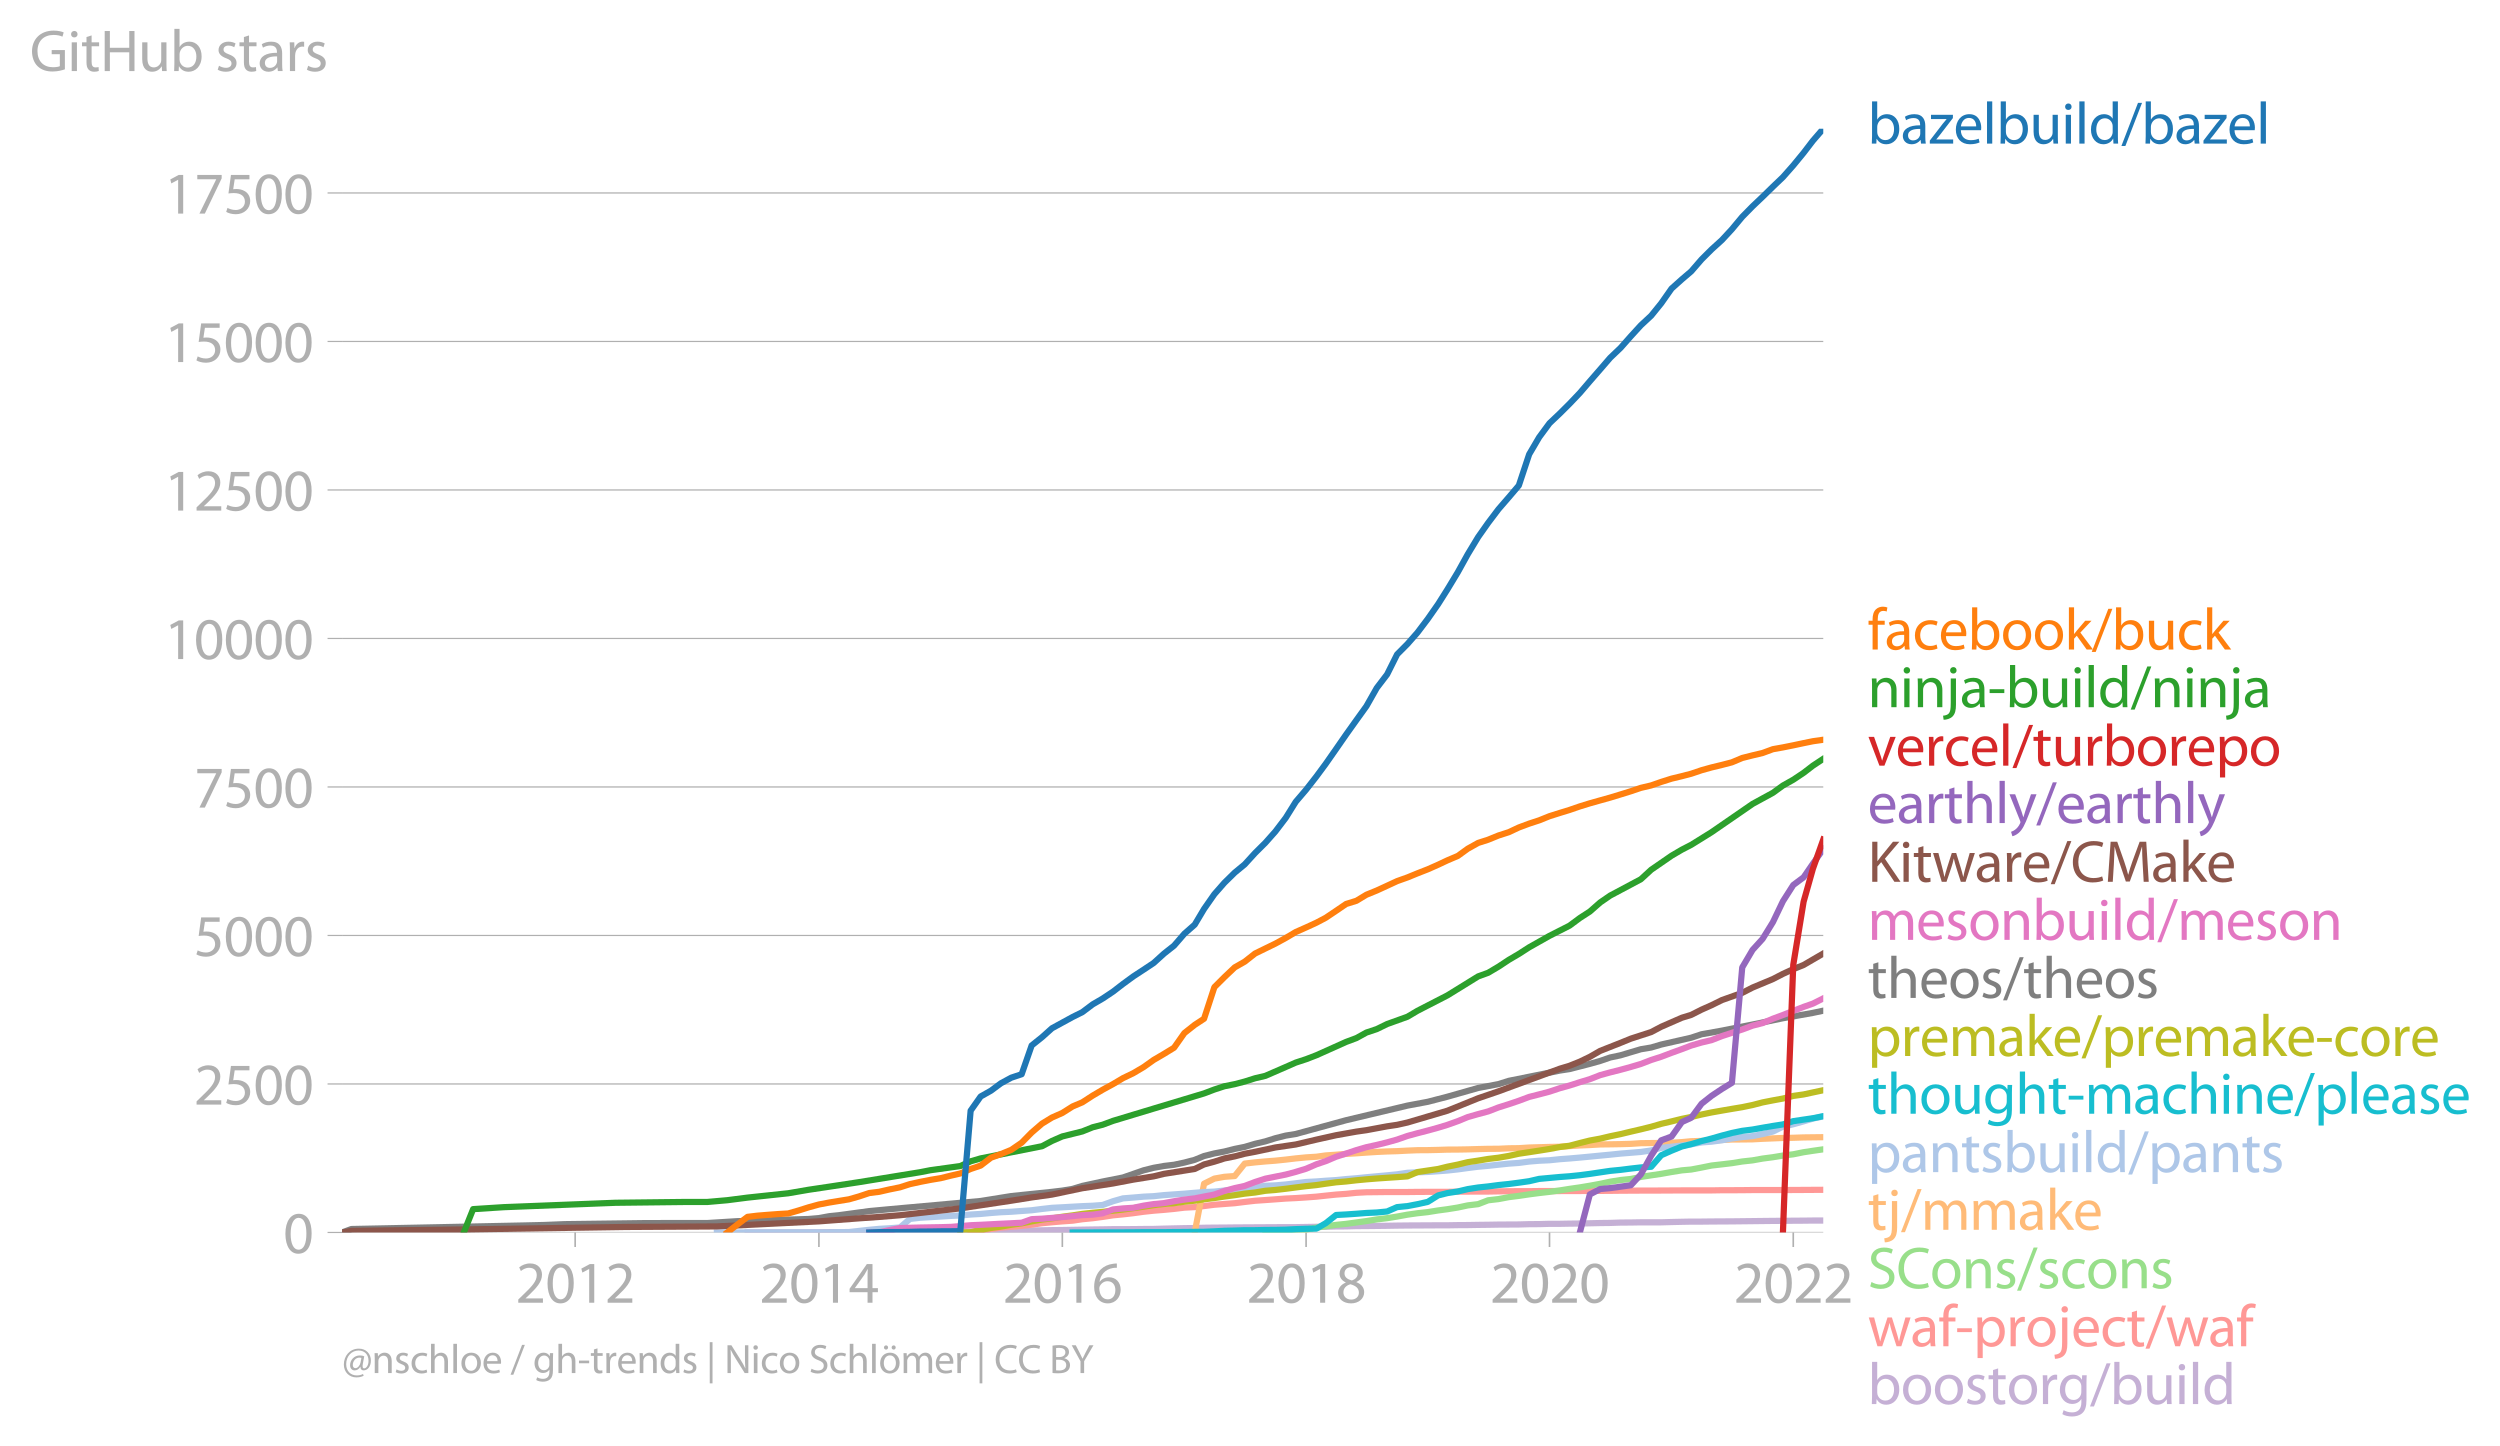 <svg xmlns:xlink="http://www.w3.org/1999/xlink" width="803.677" height="464.872" viewBox="0 0 602.758 348.654" xmlns="http://www.w3.org/2000/svg"><defs><style>*{stroke-linejoin:round;stroke-linecap:butt}</style></defs><g id="figure_1"><path d="M0 348.654h602.758V0H0v348.654z" style="fill:none" id="patch_1"/><g id="axes_1"><path d="M82.476 297.153h357.12V31.041H82.476v266.112z" style="fill:none" id="patch_2"/><g id="matplotlib.axis_1"><g id="xtick_1"><g id="line2d_1"><defs><path id="m36abda57c7" d="M0 0v3.5" style="stroke:#b0b0b0;stroke-width:.4"/></defs><use xlink:href="#m36abda57c7" x="138.673" y="297.153" style="fill:#b0b0b0;stroke:#b0b0b0;stroke-width:.4"/></g><g style="fill:#b0b0b0" transform="matrix(.14 0 0 -.14 124.31 314.093)" id="text_1"><defs><path id="MyriadPro-Regular-32" d="M2944 0v467H1075v13l333 307c877 845 1434 1466 1434 2234 0 595-378 1209-1274 1209-480 0-890-179-1178-422l180-397c192 160 505 352 883 352 621 0 825-390 825-813-6-627-486-1164-1548-2176L288 346V0h2656z" transform="scale(.016)"/><path id="MyriadPro-Regular-30" d="M1677 4230c-845 0-1447-768-1447-2163C243 691 794-70 1606-70c922 0 1447 780 1447 2195 0 1325-499 2105-1376 2105zm-32-435c582 0 845-672 845-1696 0-1062-276-1734-852-1734-512 0-844 614-844 1696 0 1133 358 1734 851 1734z" transform="scale(.016)"/><path id="MyriadPro-Regular-31" d="M1510 0h544v4160h-480l-908-486 108-429 724 390h12V0z" transform="scale(.016)"/></defs><use xlink:href="#MyriadPro-Regular-32"/><use xlink:href="#MyriadPro-Regular-30" x="51.3"/><use xlink:href="#MyriadPro-Regular-31" x="102.6"/><use xlink:href="#MyriadPro-Regular-32" x="153.9"/></g></g><g id="xtick_2"><use xlink:href="#m36abda57c7" x="197.443" y="297.153" style="fill:#b0b0b0;stroke:#b0b0b0;stroke-width:.4" id="line2d_2"/><g style="fill:#b0b0b0" transform="matrix(.14 0 0 -.14 183.08 314.093)" id="text_2"><defs><path id="MyriadPro-Regular-34" d="M2560 0v1133h582v441h-582v2586h-608L96 1504v-371h1933V0h531zM666 1574v13l1017 1415c115 192 218 371 346 614h19c-13-218-19-435-19-653V1574H666z" transform="scale(.016)"/></defs><use xlink:href="#MyriadPro-Regular-32"/><use xlink:href="#MyriadPro-Regular-30" x="51.3"/><use xlink:href="#MyriadPro-Regular-31" x="102.6"/><use xlink:href="#MyriadPro-Regular-34" x="153.9"/></g></g><g id="xtick_3"><use xlink:href="#m36abda57c7" x="256.132" y="297.153" style="fill:#b0b0b0;stroke:#b0b0b0;stroke-width:.4" id="line2d_3"/><g style="fill:#b0b0b0" transform="matrix(.14 0 0 -.14 241.769 314.093)" id="text_3"><defs><path id="MyriadPro-Regular-36" d="M2662 4224c-102 0-243-6-409-32-525-64-986-275-1331-614-410-410-704-1056-704-1876C218 621 800-70 1690-70c864 0 1382 704 1382 1465 0 813-518 1344-1254 1344-461 0-807-217-1005-480h-19c96 685 563 1331 1446 1479 160 25 307 32 422 25v461zM1690 365c-589 0-903 505-916 1190 0 103 26 186 64 250 154 301 468 512 807 512 518 0 857-359 857-954s-326-998-806-998h-6z" transform="scale(.016)"/></defs><use xlink:href="#MyriadPro-Regular-32"/><use xlink:href="#MyriadPro-Regular-30" x="51.3"/><use xlink:href="#MyriadPro-Regular-31" x="102.6"/><use xlink:href="#MyriadPro-Regular-36" x="153.9"/></g></g><g id="xtick_4"><use xlink:href="#m36abda57c7" x="314.902" y="297.153" style="fill:#b0b0b0;stroke:#b0b0b0;stroke-width:.4" id="line2d_4"/><g style="fill:#b0b0b0" transform="matrix(.14 0 0 -.14 300.539 314.093)" id="text_4"><defs><path id="MyriadPro-Regular-38" d="M1062 2170c-512-218-825-589-825-1114C237 448 762-70 1632-70c794 0 1414 486 1414 1209 0 506-320 871-838 1075v20c512 243 685 620 685 972 0 519-403 1024-1210 1024-729 0-1286-448-1286-1107 0-358 198-717 659-934l6-19zm583-1831c-531 0-851 371-832 794 0 397 262 717 749 857 563-160 915-403 915-908 0-423-327-743-832-743zm6 3488c506 0 704-345 704-678 0-378-275-634-633-755-480 128-794 352-794 768 0 358 256 665 723 665z" transform="scale(.016)"/></defs><use xlink:href="#MyriadPro-Regular-32"/><use xlink:href="#MyriadPro-Regular-30" x="51.3"/><use xlink:href="#MyriadPro-Regular-31" x="102.6"/><use xlink:href="#MyriadPro-Regular-38" x="153.9"/></g></g><g id="xtick_5"><use xlink:href="#m36abda57c7" x="373.591" y="297.153" style="fill:#b0b0b0;stroke:#b0b0b0;stroke-width:.4" id="line2d_5"/><g style="fill:#b0b0b0" transform="matrix(.14 0 0 -.14 359.228 314.093)" id="text_5"><use xlink:href="#MyriadPro-Regular-32"/><use xlink:href="#MyriadPro-Regular-30" x="51.3"/><use xlink:href="#MyriadPro-Regular-32" x="102.6"/><use xlink:href="#MyriadPro-Regular-30" x="153.9"/></g></g><g id="xtick_6"><use xlink:href="#m36abda57c7" x="432.361" y="297.153" style="fill:#b0b0b0;stroke:#b0b0b0;stroke-width:.4" id="line2d_6"/><g style="fill:#b0b0b0" transform="matrix(.14 0 0 -.14 417.997 314.093)" id="text_6"><use xlink:href="#MyriadPro-Regular-32"/><use xlink:href="#MyriadPro-Regular-30" x="51.3"/><use xlink:href="#MyriadPro-Regular-32" x="102.6"/><use xlink:href="#MyriadPro-Regular-32" x="153.9"/></g></g></g><g id="matplotlib.axis_2"><g id="ytick_1"><path d="M82.476 297.153h357.12" clip-path="url(#paa5a9009cd)" style="fill:none;stroke:#b0b0b0;stroke-width:.3;stroke-linecap:square" id="line2d_7"/><g id="line2d_8"><defs><path id="m2ecbb7ae36" d="M0 0h-3.5" style="stroke:#b0b0b0;stroke-width:.3"/></defs><use xlink:href="#m2ecbb7ae36" x="82.476" y="297.153" style="fill:#b0b0b0;stroke:#b0b0b0;stroke-width:.3"/></g><use xlink:href="#MyriadPro-Regular-30" style="fill:#b0b0b0" transform="matrix(.14 0 0 -.14 68.295 302.123)" id="text_7"/></g><g id="ytick_2"><path d="M82.476 261.349h357.12" clip-path="url(#paa5a9009cd)" style="fill:none;stroke:#b0b0b0;stroke-width:.3;stroke-linecap:square" id="line2d_9"/><use xlink:href="#m2ecbb7ae36" x="82.476" y="261.349" style="fill:#b0b0b0;stroke:#b0b0b0;stroke-width:.3" id="line2d_10"/><g style="fill:#b0b0b0" transform="matrix(.14 0 0 -.14 46.75 266.319)" id="text_8"><defs><path id="MyriadPro-Regular-35" d="M2771 4160H781L512 2163c154 19 339 45 576 45 832 0 1190-384 1197-922 0-556-455-902-986-902-377 0-717 128-889 230L269 186C467 58 851-70 1306-70c902 0 1548 608 1548 1420 0 525-268 884-595 1069-256 154-576 224-896 224-153 0-243-13-339-25l160 1068h1587v474z" transform="scale(.016)"/></defs><use xlink:href="#MyriadPro-Regular-32"/><use xlink:href="#MyriadPro-Regular-35" x="51.3"/><use xlink:href="#MyriadPro-Regular-30" x="102.6"/><use xlink:href="#MyriadPro-Regular-30" x="153.9"/></g></g><g id="ytick_3"><path d="M82.476 225.544h357.12" clip-path="url(#paa5a9009cd)" style="fill:none;stroke:#b0b0b0;stroke-width:.3;stroke-linecap:square" id="line2d_11"/><use xlink:href="#m2ecbb7ae36" x="82.476" y="225.544" style="fill:#b0b0b0;stroke:#b0b0b0;stroke-width:.3" id="line2d_12"/><g style="fill:#b0b0b0" transform="matrix(.14 0 0 -.14 46.75 230.514)" id="text_9"><use xlink:href="#MyriadPro-Regular-35"/><use xlink:href="#MyriadPro-Regular-30" x="51.3"/><use xlink:href="#MyriadPro-Regular-30" x="102.6"/><use xlink:href="#MyriadPro-Regular-30" x="153.9"/></g></g><g id="ytick_4"><path d="M82.476 189.74h357.12" clip-path="url(#paa5a9009cd)" style="fill:none;stroke:#b0b0b0;stroke-width:.3;stroke-linecap:square" id="line2d_13"/><use xlink:href="#m2ecbb7ae36" x="82.476" y="189.74" style="fill:#b0b0b0;stroke:#b0b0b0;stroke-width:.3" id="line2d_14"/><g style="fill:#b0b0b0" transform="matrix(.14 0 0 -.14 46.75 194.71)" id="text_10"><defs><path id="MyriadPro-Regular-37" d="M365 4160v-467h2035v-13L595 0h583l1811 3789v371H365z" transform="scale(.016)"/></defs><use xlink:href="#MyriadPro-Regular-37"/><use xlink:href="#MyriadPro-Regular-35" x="51.3"/><use xlink:href="#MyriadPro-Regular-30" x="102.6"/><use xlink:href="#MyriadPro-Regular-30" x="153.9"/></g></g><g id="ytick_5"><path d="M82.476 153.936h357.12" clip-path="url(#paa5a9009cd)" style="fill:none;stroke:#b0b0b0;stroke-width:.3;stroke-linecap:square" id="line2d_15"/><use xlink:href="#m2ecbb7ae36" x="82.476" y="153.936" style="fill:#b0b0b0;stroke:#b0b0b0;stroke-width:.3" id="line2d_16"/><g style="fill:#b0b0b0" transform="matrix(.14 0 0 -.14 39.568 158.906)" id="text_11"><use xlink:href="#MyriadPro-Regular-31"/><use xlink:href="#MyriadPro-Regular-30" x="51.3"/><use xlink:href="#MyriadPro-Regular-30" x="102.6"/><use xlink:href="#MyriadPro-Regular-30" x="153.9"/><use xlink:href="#MyriadPro-Regular-30" x="205.2"/></g></g><g id="ytick_6"><path d="M82.476 118.131h357.12" clip-path="url(#paa5a9009cd)" style="fill:none;stroke:#b0b0b0;stroke-width:.3;stroke-linecap:square" id="line2d_17"/><use xlink:href="#m2ecbb7ae36" x="82.476" y="118.131" style="fill:#b0b0b0;stroke:#b0b0b0;stroke-width:.3" id="line2d_18"/><g style="fill:#b0b0b0" transform="matrix(.14 0 0 -.14 39.568 123.101)" id="text_12"><use xlink:href="#MyriadPro-Regular-31"/><use xlink:href="#MyriadPro-Regular-32" x="51.3"/><use xlink:href="#MyriadPro-Regular-35" x="102.6"/><use xlink:href="#MyriadPro-Regular-30" x="153.9"/><use xlink:href="#MyriadPro-Regular-30" x="205.2"/></g></g><g id="ytick_7"><path d="M82.476 82.327h357.12" clip-path="url(#paa5a9009cd)" style="fill:none;stroke:#b0b0b0;stroke-width:.3;stroke-linecap:square" id="line2d_19"/><use xlink:href="#m2ecbb7ae36" x="82.476" y="82.327" style="fill:#b0b0b0;stroke:#b0b0b0;stroke-width:.3" id="line2d_20"/><g style="fill:#b0b0b0" transform="matrix(.14 0 0 -.14 39.568 87.297)" id="text_13"><use xlink:href="#MyriadPro-Regular-31"/><use xlink:href="#MyriadPro-Regular-35" x="51.3"/><use xlink:href="#MyriadPro-Regular-30" x="102.6"/><use xlink:href="#MyriadPro-Regular-30" x="153.9"/><use xlink:href="#MyriadPro-Regular-30" x="205.2"/></g></g><g id="ytick_8"><path d="M82.476 46.523h357.12" clip-path="url(#paa5a9009cd)" style="fill:none;stroke:#b0b0b0;stroke-width:.3;stroke-linecap:square" id="line2d_21"/><use xlink:href="#m2ecbb7ae36" x="82.476" y="46.523" style="fill:#b0b0b0;stroke:#b0b0b0;stroke-width:.3" id="line2d_22"/><g style="fill:#b0b0b0" transform="matrix(.14 0 0 -.14 39.568 51.493)" id="text_14"><use xlink:href="#MyriadPro-Regular-31"/><use xlink:href="#MyriadPro-Regular-37" x="51.3"/><use xlink:href="#MyriadPro-Regular-35" x="102.6"/><use xlink:href="#MyriadPro-Regular-30" x="153.9"/><use xlink:href="#MyriadPro-Regular-30" x="205.2"/></g></g><g style="fill:#b0b0b0" transform="matrix(.14 0 0 -.14 7.2 17.14)" id="text_15"><defs><path id="MyriadPro-Regular-47" d="M3770 2266H2349v-448h877V531c-128-64-378-115-743-115-1005 0-1664 646-1664 1741 0 1081 685 1734 1735 1734 435 0 723-83 953-185l135 454c-186 90-576 198-1076 198-1446 0-2329-940-2336-2227 0-672 231-1248 602-1606 422-403 960-570 1613-570 582 0 1075 147 1325 237v2074z" transform="scale(.016)"/><path id="MyriadPro-Regular-69" d="M1030 0v3098H467V0h563zM749 4320c-205 0-352-154-352-352 0-192 141-346 339-346 224 0 365 154 358 346 0 198-134 352-345 352z" transform="scale(.016)"/><path id="MyriadPro-Regular-74" d="M595 3667v-569H115v-429h480V979c0-365 58-640 218-806C947 19 1158-70 1421-70c217 0 390 38 499 83l-26 422c-83-25-172-38-326-38-314 0-422 217-422 601v1671h806v429h-806v742l-551-173z" transform="scale(.016)"/><path id="MyriadPro-Regular-48" d="M486 4314V0h557v2022h2087V0h563v4314h-563V2509H1043v1805H486z" transform="scale(.016)"/><path id="MyriadPro-Regular-75" d="M3059 3098h-563V1197c0-103-19-205-51-288-103-250-365-512-743-512-512 0-691 397-691 985v1716H448V1286C448 198 1030-70 1517-70c550 0 877 326 1024 576h13l32-506h499c-19 243-26 525-26 845v2253z" transform="scale(.016)"/><path id="MyriadPro-Regular-62" d="M467 800c0-275-13-589-25-800h486l26 512h19c230-410 589-582 1037-582 691 0 1388 550 1388 1657 7 941-537 1581-1305 1581-499 0-858-224-1056-570h-13v1946H467V800zm557 998c0 90 19 167 32 231 115 429 474 691 858 691 601 0 921-531 921-1152 0-710-352-1190-941-1190-409 0-736 268-844 659-13 64-26 134-26 205v556z" transform="scale(.016)"/><path id="MyriadPro-Regular-73" d="M250 147C467 19 781-70 1120-70c736 0 1158 390 1158 934 0 461-275 730-812 934-404 154-589 269-589 525 0 231 185 423 518 423 288 0 512-103 634-180l141 410c-173 102-448 192-762 192-666 0-1069-410-1069-909 0-371 263-678 819-877 416-153 576-300 576-569 0-256-192-461-601-461-282 0-576 115-743 224L250 147z" transform="scale(.016)"/><path id="MyriadPro-Regular-61" d="M2643 1901c0 621-230 1267-1177 1267-391 0-762-109-1018-275l128-371c218 140 518 230 806 230 634 0 704-461 704-717v-64C890 1978 224 1568 224 819c0-448 320-889 947-889 442 0 775 217 947 460h20l44-390h512c-38 211-51 474-51 742v1159zm-544-858c0-57-13-121-32-179-89-262-345-518-749-518-288 0-531 172-531 537 0 602 698 711 1312 698v-538z" transform="scale(.016)"/><path id="MyriadPro-Regular-72" d="M467 0h557v1651c0 96 13 186 26 263 76 422 358 723 755 723 77 0 134-7 192-19v531c-51 13-96 19-160 19-378 0-717-262-858-678h-25l-20 608H442c19-288 25-602 25-967V0z" transform="scale(.016)"/></defs><use xlink:href="#MyriadPro-Regular-47"/><use xlink:href="#MyriadPro-Regular-69" x="64.6"/><use xlink:href="#MyriadPro-Regular-74" x="88"/><use xlink:href="#MyriadPro-Regular-48" x="121.1"/><use xlink:href="#MyriadPro-Regular-75" x="186.3"/><use xlink:href="#MyriadPro-Regular-62" x="241.4"/><use xlink:href="#MyriadPro-Regular-20" x="298.3"/><use xlink:href="#MyriadPro-Regular-73" x="319.5"/><use xlink:href="#MyriadPro-Regular-74" x="359.1"/><use xlink:href="#MyriadPro-Regular-61" x="392.2"/><use xlink:href="#MyriadPro-Regular-72" x="440.4"/><use xlink:href="#MyriadPro-Regular-73" x="473.1"/></g></g><path d="m180.238 297.153 2.412-.014 2.492-.015H194.951l2.492-.014 2.492-.043h2.251l2.493-.014h2.411l2.493-.029h2.412l2.492-.014 2.492-.015h4.904l2.412-.043h2.492l2.493-.014h2.25l2.493-.028 2.412-.03 2.492-.042 2.412-.014 2.492-.043 2.493-.072 2.412-.029 2.492-.043 2.412-.043 2.492-.028 2.492-.043 2.332-.043 2.492-.043 2.412-.029 2.492-.043h2.412l2.492-.014 2.493-.029 2.412-.014 2.492-.072 2.412-.057 2.492-.057 2.492-.029 2.251-.071 2.493-.03 2.412-.013 2.492-.029 2.412-.014 2.492-.015 2.492-.014 2.412-.014 2.493-.015h2.411l2.493-.043 2.492-.043 2.251-.028 2.492-.058 2.412-.014 2.493-.071 2.411-.015 2.493-.028 2.492-.03 2.412-.042 2.492-.029 2.412-.014 2.492-.014 2.493-.015h2.25l2.493-.043 2.412-.014 2.492-.043 2.412-.029 2.492-.042 2.493-.015 2.412-.014 2.492-.072 2.412-.014 2.492-.072h2.492l2.332-.043 2.492-.028 2.412-.058 2.492-.057 2.412-.029 2.492-.085 2.493-.015 2.412-.043h4.904l2.492-.071 2.492-.058 2.251-.043h2.493l2.412-.028 2.492-.015 2.412-.014 2.492-.029 2.492-.028 2.412-.029 2.492-.028 2.412-.015 2.493-.028 2.492-.015 2.251-.028h2.492" clip-path="url(#paa5a9009cd)" style="fill:none;stroke:#c5b0d5;stroke-width:1.5;stroke-linecap:square" id="line2d_23"/><path d="m234.023 297.153 2.412-.544 2.492-.301 2.412-.33 2.492-.2 2.493-.215 2.412-.286 2.492-.358 2.412-.23 2.492-.214 2.492-.172 2.332-.344 2.492-.243 2.412-.315 2.492-.387 2.412-.23 2.492-.286 2.493-.343 2.412-.258 2.492-.2 2.412-.23 2.492-.3 2.492-.13 2.251-.257 2.493-.315 2.412-.186 2.492-.187 2.412-.3 2.492-.287 2.492-.172 2.412-.172 2.493-.186 2.411-.114 2.493-.158 2.492-.186 2.251-.243 2.492-.258 2.412-.172 2.493-.258 2.411-.129 2.493-.028 2.492-.03h4.904l2.412-.028 2.492-.014h4.743l2.493-.043 2.412-.014 2.492-.015h2.412l2.492-.043 2.493-.028 2.412-.015h2.492l2.412-.028h4.984l2.332-.015h2.492l2.412-.014 2.492-.014 2.412-.015 2.492-.028 2.493-.015 2.412-.014h2.492l2.412-.014 2.492-.014 2.492-.015h7.156l2.492-.043h2.412l2.492-.014 2.492-.029h7.316l2.493-.014 2.492-.014 2.251-.015 2.492-.014" clip-path="url(#paa5a9009cd)" style="fill:none;stroke:#ff9896;stroke-width:1.5;stroke-linecap:square" id="line2d_24"/><path d="m305.093 297.153 2.412-.129 2.493-.315 2.411-.186 2.493-.086 2.492-.458 2.251-.315 2.492-.344 2.412-.244 2.493-.343 2.411-.33 2.493-.4 2.492-.302 2.412-.386 2.492-.459 2.412-.343 2.492-.272 2.493-.401 2.25-.301 2.493-.401 2.412-.516 2.492-.3 2.412-.931 2.492-.287 2.493-.472 2.412-.301 2.492-.373 2.412-.315 2.492-.286 2.492-.344 2.332-.372 2.492-.358 2.412-.401 2.492-.459 2.412-.515 2.492-.401 2.493-.258 2.412-.487 2.492-.387 2.412-.358 2.492-.444 2.492-.4 2.251-.201 2.493-.473 2.412-.487 2.492-.286 2.412-.286 2.492-.401 2.492-.273 2.412-.43 2.492-.329 2.412-.4 2.493-.301 2.492-.502 2.251-.343 2.492-.358" clip-path="url(#paa5a9009cd)" style="fill:none;stroke:#98df8a;stroke-width:1.5;stroke-linecap:square" id="line2d_25"/><g style="fill:#1f77b4" transform="matrix(.14 0 0 -.14 450.31 34.625)" id="text_16"><defs><path id="MyriadPro-Regular-7a" d="M115 0h2515v448H819v13c141 160 269 313 397 486l1382 1799 7 352H243v-455h1677v-13c-141-166-269-313-403-480L115 326V0z" transform="scale(.016)"/><path id="MyriadPro-Regular-65" d="M2957 1446c6 58 19 148 19 263 0 569-269 1459-1280 1459-902 0-1453-736-1453-1670C243 563 813-70 1766-70c493 0 832 108 1031 198l-96 403c-211-89-455-160-858-160-563 0-1049 314-1062 1075h2176zM787 1850c45 390 295 915 864 915 634 0 787-557 781-915H787z" transform="scale(.016)"/><path id="MyriadPro-Regular-6c" d="M467 0h563v4544H467V0z" transform="scale(.016)"/><path id="MyriadPro-Regular-64" d="M2579 4544V2694h-13c-140 250-460 474-934 474-755 0-1395-634-1389-1664C243 563 819-70 1568-70c506 0 883 262 1056 608h13l25-538h506c-19 211-26 525-26 800v3744h-563zm0-3245c0-89-6-166-25-243-103-422-448-672-826-672-608 0-915 518-915 1146 0 684 345 1196 928 1196 422 0 729-294 813-652 19-71 25-167 25-237v-538z" transform="scale(.016)"/><path id="MyriadPro-Regular-2f" d="m422-256 1792 4640h-435L-6-256h428z" transform="scale(.016)"/></defs><use xlink:href="#MyriadPro-Regular-62"/><use xlink:href="#MyriadPro-Regular-61" x="56.9"/><use xlink:href="#MyriadPro-Regular-7a" x="105.1"/><use xlink:href="#MyriadPro-Regular-65" x="147.9"/><use xlink:href="#MyriadPro-Regular-6c" x="198"/><use xlink:href="#MyriadPro-Regular-62" x="221.6"/><use xlink:href="#MyriadPro-Regular-75" x="278.5"/><use xlink:href="#MyriadPro-Regular-69" x="333.6"/><use xlink:href="#MyriadPro-Regular-6c" x="357"/><use xlink:href="#MyriadPro-Regular-64" x="380.6"/><use xlink:href="#MyriadPro-Regular-2f" x="437"/><use xlink:href="#MyriadPro-Regular-62" x="471.3"/><use xlink:href="#MyriadPro-Regular-61" x="528.2"/><use xlink:href="#MyriadPro-Regular-7a" x="576.4"/><use xlink:href="#MyriadPro-Regular-65" x="619.2"/><use xlink:href="#MyriadPro-Regular-6c" x="669.3"/></g><g style="fill:#ff7f0e" transform="matrix(.14 0 0 -.14 450.31 156.605)" id="text_17"><defs><path id="MyriadPro-Regular-66" d="M1082 0v2669h748v429h-748v166c0 474 121 896 601 896 160 0 275-32 359-70l76 435c-108 45-281 89-480 89-262 0-544-83-755-288-262-249-358-646-358-1081v-147H90v-429h435V0h557z" transform="scale(.016)"/><path id="MyriadPro-Regular-63" d="M2579 538c-160-71-371-154-691-154-614 0-1075 442-1075 1158 0 647 384 1172 1094 1172 307 0 519-71 653-148l128 436c-154 76-448 160-781 160-1011 0-1664-692-1664-1645C243 570 851-70 1786-70c416 0 742 108 889 185l-96 423z" transform="scale(.016)"/><path id="MyriadPro-Regular-6f" d="M1779 3168c-857 0-1536-608-1536-1645C243 544 890-70 1728-70c749 0 1542 499 1542 1644 0 948-601 1594-1491 1594zm-13-422c666 0 928-666 928-1191 0-697-403-1203-940-1203-551 0-941 512-941 1190 0 589 288 1204 953 1204z" transform="scale(.016)"/><path id="MyriadPro-Regular-6b" d="M1024 4544H467V0h557v1165l288 320L2381 0h685L1702 1824l1197 1274h-678l-909-1069c-90-109-198-243-275-352h-13v2867z" transform="scale(.016)"/></defs><use xlink:href="#MyriadPro-Regular-66"/><use xlink:href="#MyriadPro-Regular-61" x="29.2"/><use xlink:href="#MyriadPro-Regular-63" x="77.4"/><use xlink:href="#MyriadPro-Regular-65" x="122.2"/><use xlink:href="#MyriadPro-Regular-62" x="172.3"/><use xlink:href="#MyriadPro-Regular-6f" x="229.2"/><use xlink:href="#MyriadPro-Regular-6f" x="284.1"/><use xlink:href="#MyriadPro-Regular-6b" x="339"/><use xlink:href="#MyriadPro-Regular-2f" x="385.9"/><use xlink:href="#MyriadPro-Regular-62" x="420.2"/><use xlink:href="#MyriadPro-Regular-75" x="477.1"/><use xlink:href="#MyriadPro-Regular-63" x="532.2"/><use xlink:href="#MyriadPro-Regular-6b" x="577"/></g><g style="fill:#2ca02c" transform="matrix(.14 0 0 -.14 450.31 170.514)" id="text_18"><defs><path id="MyriadPro-Regular-6e" d="M467 0h563v1862c0 96 13 192 39 263 96 313 384 576 755 576 531 0 717-416 717-915V0h563v1850c0 1062-666 1318-1094 1318-512 0-871-288-1024-582h-13l-32 512H442c19-256 25-519 25-839V0z" transform="scale(.016)"/><path id="MyriadPro-Regular-6a" d="M-230-1350c300 0 710 102 960 352 275 281 371 672 371 1273v2823H538V493c0-743-58-992-212-1165C192-819-32-890-288-909l58-441zM826 4320c-212 0-359-154-359-352 0-186 135-346 346-346 224 0 358 160 352 346 0 198-135 352-339 352z" transform="scale(.016)"/><path id="MyriadPro-Regular-2d" d="M192 1939v-416h1581v416H192z" transform="scale(.016)"/></defs><use xlink:href="#MyriadPro-Regular-6e"/><use xlink:href="#MyriadPro-Regular-69" x="55.5"/><use xlink:href="#MyriadPro-Regular-6e" x="78.9"/><use xlink:href="#MyriadPro-Regular-6a" x="134.4"/><use xlink:href="#MyriadPro-Regular-61" x="158.7"/><use xlink:href="#MyriadPro-Regular-2d" x="206.9"/><use xlink:href="#MyriadPro-Regular-62" x="237.6"/><use xlink:href="#MyriadPro-Regular-75" x="294.5"/><use xlink:href="#MyriadPro-Regular-69" x="349.6"/><use xlink:href="#MyriadPro-Regular-6c" x="373"/><use xlink:href="#MyriadPro-Regular-64" x="396.6"/><use xlink:href="#MyriadPro-Regular-2f" x="453"/><use xlink:href="#MyriadPro-Regular-6e" x="487.3"/><use xlink:href="#MyriadPro-Regular-69" x="542.8"/><use xlink:href="#MyriadPro-Regular-6e" x="566.2"/><use xlink:href="#MyriadPro-Regular-6a" x="621.7"/><use xlink:href="#MyriadPro-Regular-61" x="646"/></g><g style="fill:#d62728" transform="matrix(.14 0 0 -.14 450.31 184.605)" id="text_19"><defs><path id="MyriadPro-Regular-76" d="M83 3098 1261 0h537l1216 3098h-588l-602-1741c-102-282-192-538-262-794h-20c-64 256-147 512-249 794L685 3098H83z" transform="scale(.016)"/><path id="MyriadPro-Regular-70" d="M467-1267h557V416h13c185-307 544-486 953-486 730 0 1408 550 1408 1664 0 940-563 1574-1312 1574-505 0-870-224-1100-602h-13l-26 532H442c12-295 25-615 25-1012v-3353zm557 3059c0 77 19 160 38 230 109 423 468 698 852 698 595 0 921-531 921-1152 0-710-345-1197-941-1197-403 0-742 269-844 659-13 71-26 148-26 231v531z" transform="scale(.016)"/></defs><use xlink:href="#MyriadPro-Regular-76"/><use xlink:href="#MyriadPro-Regular-65" x="48.1"/><use xlink:href="#MyriadPro-Regular-72" x="98.2"/><use xlink:href="#MyriadPro-Regular-63" x="130.9"/><use xlink:href="#MyriadPro-Regular-65" x="175.7"/><use xlink:href="#MyriadPro-Regular-6c" x="225.8"/><use xlink:href="#MyriadPro-Regular-2f" x="249.4"/><use xlink:href="#MyriadPro-Regular-74" x="283.7"/><use xlink:href="#MyriadPro-Regular-75" x="316.8"/><use xlink:href="#MyriadPro-Regular-72" x="371.9"/><use xlink:href="#MyriadPro-Regular-62" x="404.6"/><use xlink:href="#MyriadPro-Regular-6f" x="461.5"/><use xlink:href="#MyriadPro-Regular-72" x="516.4"/><use xlink:href="#MyriadPro-Regular-65" x="549.1"/><use xlink:href="#MyriadPro-Regular-70" x="599.2"/><use xlink:href="#MyriadPro-Regular-6f" x="656.1"/></g><g style="fill:#9467bd" transform="matrix(.14 0 0 -.14 450.31 198.444)" id="text_20"><defs><path id="MyriadPro-Regular-68" d="M467 0h563v1869c0 109 7 192 39 269 102 307 390 563 755 563 531 0 717-423 717-922V0h563v1843c0 1069-666 1325-1082 1325-211 0-409-64-576-160-172-96-313-237-403-397h-13v1933H467V0z" transform="scale(.016)"/><path id="MyriadPro-Regular-79" d="M58 3098 1203 243c26-70 39-115 39-147s-20-77-45-134c-128-288-320-506-474-628-166-140-352-230-493-275l141-473c141 25 416 121 691 364 384 333 660 877 1063 1940l845 2208h-596l-614-1818c-77-224-141-461-198-646h-13c-51 185-128 428-199 633L672 3098H58z" transform="scale(.016)"/></defs><use xlink:href="#MyriadPro-Regular-65"/><use xlink:href="#MyriadPro-Regular-61" x="50.1"/><use xlink:href="#MyriadPro-Regular-72" x="98.3"/><use xlink:href="#MyriadPro-Regular-74" x="131"/><use xlink:href="#MyriadPro-Regular-68" x="164.1"/><use xlink:href="#MyriadPro-Regular-6c" x="219.6"/><use xlink:href="#MyriadPro-Regular-79" x="243.2"/><use xlink:href="#MyriadPro-Regular-2f" x="290.3"/><use xlink:href="#MyriadPro-Regular-65" x="324.6"/><use xlink:href="#MyriadPro-Regular-61" x="374.7"/><use xlink:href="#MyriadPro-Regular-72" x="422.9"/><use xlink:href="#MyriadPro-Regular-74" x="455.6"/><use xlink:href="#MyriadPro-Regular-68" x="488.7"/><use xlink:href="#MyriadPro-Regular-6c" x="544.2"/><use xlink:href="#MyriadPro-Regular-79" x="567.8"/></g><g style="fill:#8c564b" transform="matrix(.14 0 0 -.14 450.31 212.605)" id="text_21"><defs><path id="MyriadPro-Regular-4b" d="M486 0h557v1645l410 473L2874 0h659L1850 2483l1561 1831h-691L1402 2694c-109-140-224-294-340-460h-19v2080H486V0z" transform="scale(.016)"/><path id="MyriadPro-Regular-77" d="M115 3098 1050 0h512l499 1472c109 333 205 653 281 1024h13c77-365 167-672 275-1018L3104 0h512l998 3098h-556l-442-1556c-102-364-186-691-237-1004h-19c-70 313-160 640-275 1011l-480 1549h-474l-505-1575c-103-339-205-672-276-985h-19c-57 320-141 640-230 985L691 3098H115z" transform="scale(.016)"/><path id="MyriadPro-Regular-43" d="M3386 582c-224-108-570-179-909-179-1050 0-1658 679-1658 1735 0 1132 672 1779 1683 1779 359 0 660-77 871-179l134 454c-147 77-486 192-1024 192-1337 0-2253-915-2253-2266C230 704 1146-70 2362-70c524 0 934 108 1139 211l-115 441z" transform="scale(.016)"/><path id="MyriadPro-Regular-4d" d="M4230 0h544l-268 4314h-711l-768-2087c-192-544-345-1017-454-1453h-19c-109 448-256 922-436 1453l-736 2087H672L371 0h531l116 1850c38 646 70 1369 83 1907h13c121-512 294-1069 499-1677L2310 26h423l761 2092c218 589 397 1133 544 1639h20c-7-538 32-1261 64-1863L4230 0z" transform="scale(.016)"/></defs><use xlink:href="#MyriadPro-Regular-4b"/><use xlink:href="#MyriadPro-Regular-69" x="54.2"/><use xlink:href="#MyriadPro-Regular-74" x="77.6"/><use xlink:href="#MyriadPro-Regular-77" x="110.7"/><use xlink:href="#MyriadPro-Regular-61" x="184.3"/><use xlink:href="#MyriadPro-Regular-72" x="232.5"/><use xlink:href="#MyriadPro-Regular-65" x="265.2"/><use xlink:href="#MyriadPro-Regular-2f" x="315.3"/><use xlink:href="#MyriadPro-Regular-43" x="349.6"/><use xlink:href="#MyriadPro-Regular-4d" x="407.6"/><use xlink:href="#MyriadPro-Regular-61" x="488"/><use xlink:href="#MyriadPro-Regular-6b" x="536.2"/><use xlink:href="#MyriadPro-Regular-65" x="583.1"/></g><g style="fill:#e377c2" transform="matrix(.14 0 0 -.14 450.31 226.605)" id="text_22"><defs><path id="MyriadPro-Regular-6d" d="M467 0h551v1869c0 96 12 192 44 275 90 282 346 563 698 563 429 0 646-358 646-851V0h551v1914c0 102 19 204 45 281 96 275 345 512 665 512 455 0 672-358 672-953V0h551v1824c0 1075-608 1344-1018 1344-294 0-499-77-685-218-128-96-249-230-345-403h-13c-135 365-455 621-877 621-512 0-800-275-973-570h-19l-26 500H442c19-256 25-519 25-839V0z" transform="scale(.016)"/></defs><use xlink:href="#MyriadPro-Regular-6d"/><use xlink:href="#MyriadPro-Regular-65" x="83.4"/><use xlink:href="#MyriadPro-Regular-73" x="133.5"/><use xlink:href="#MyriadPro-Regular-6f" x="173.1"/><use xlink:href="#MyriadPro-Regular-6e" x="228"/><use xlink:href="#MyriadPro-Regular-62" x="283.5"/><use xlink:href="#MyriadPro-Regular-75" x="340.4"/><use xlink:href="#MyriadPro-Regular-69" x="395.5"/><use xlink:href="#MyriadPro-Regular-6c" x="418.9"/><use xlink:href="#MyriadPro-Regular-64" x="442.5"/><use xlink:href="#MyriadPro-Regular-2f" x="498.9"/><use xlink:href="#MyriadPro-Regular-6d" x="533.2"/><use xlink:href="#MyriadPro-Regular-65" x="616.6"/><use xlink:href="#MyriadPro-Regular-73" x="666.7"/><use xlink:href="#MyriadPro-Regular-6f" x="706.3"/><use xlink:href="#MyriadPro-Regular-6e" x="761.2"/></g><g style="fill:#7f7f7f" transform="matrix(.14 0 0 -.14 450.31 240.605)" id="text_23"><use xlink:href="#MyriadPro-Regular-74"/><use xlink:href="#MyriadPro-Regular-68" x="33.1"/><use xlink:href="#MyriadPro-Regular-65" x="88.6"/><use xlink:href="#MyriadPro-Regular-6f" x="138.7"/><use xlink:href="#MyriadPro-Regular-73" x="193.6"/><use xlink:href="#MyriadPro-Regular-2f" x="233.2"/><use xlink:href="#MyriadPro-Regular-74" x="267.5"/><use xlink:href="#MyriadPro-Regular-68" x="300.6"/><use xlink:href="#MyriadPro-Regular-65" x="356.1"/><use xlink:href="#MyriadPro-Regular-6f" x="406.2"/><use xlink:href="#MyriadPro-Regular-73" x="461.1"/></g><g style="fill:#bcbd22" transform="matrix(.14 0 0 -.14 450.31 254.605)" id="text_24"><use xlink:href="#MyriadPro-Regular-70"/><use xlink:href="#MyriadPro-Regular-72" x="56.9"/><use xlink:href="#MyriadPro-Regular-65" x="89.6"/><use xlink:href="#MyriadPro-Regular-6d" x="139.7"/><use xlink:href="#MyriadPro-Regular-61" x="223.1"/><use xlink:href="#MyriadPro-Regular-6b" x="271.3"/><use xlink:href="#MyriadPro-Regular-65" x="318.2"/><use xlink:href="#MyriadPro-Regular-2f" x="368.3"/><use xlink:href="#MyriadPro-Regular-70" x="402.6"/><use xlink:href="#MyriadPro-Regular-72" x="459.5"/><use xlink:href="#MyriadPro-Regular-65" x="492.2"/><use xlink:href="#MyriadPro-Regular-6d" x="542.3"/><use xlink:href="#MyriadPro-Regular-61" x="625.7"/><use xlink:href="#MyriadPro-Regular-6b" x="673.9"/><use xlink:href="#MyriadPro-Regular-65" x="720.8"/><use xlink:href="#MyriadPro-Regular-2d" x="770.9"/><use xlink:href="#MyriadPro-Regular-63" x="801.6"/><use xlink:href="#MyriadPro-Regular-6f" x="846.4"/><use xlink:href="#MyriadPro-Regular-72" x="901.3"/><use xlink:href="#MyriadPro-Regular-65" x="934"/></g><g style="fill:#17becf" transform="matrix(.14 0 0 -.14 450.31 268.527)" id="text_25"><defs><path id="MyriadPro-Regular-67" d="M3110 2246c0 378 13 628 26 852h-493l-25-468h-13c-135 256-429 538-967 538-710 0-1395-595-1395-1645C243 666 794 13 1562 13c480 0 812 230 985 518h13V186c0-781-422-1082-998-1082-384 0-704 115-909 243l-141-429c250-166 659-256 1030-256 391 0 826 90 1127 372 301 268 441 704 441 1414v1798zm-556-928c0-96-13-204-45-300-122-359-435-576-781-576-608 0-915 505-915 1113 0 717 384 1171 921 1171 410 0 685-268 788-595 25-77 32-160 32-256v-557z" transform="scale(.016)"/></defs><use xlink:href="#MyriadPro-Regular-74"/><use xlink:href="#MyriadPro-Regular-68" x="33.1"/><use xlink:href="#MyriadPro-Regular-6f" x="88.6"/><use xlink:href="#MyriadPro-Regular-75" x="143.5"/><use xlink:href="#MyriadPro-Regular-67" x="198.6"/><use xlink:href="#MyriadPro-Regular-68" x="254.5"/><use xlink:href="#MyriadPro-Regular-74" x="310"/><use xlink:href="#MyriadPro-Regular-2d" x="343.1"/><use xlink:href="#MyriadPro-Regular-6d" x="373.8"/><use xlink:href="#MyriadPro-Regular-61" x="457.2"/><use xlink:href="#MyriadPro-Regular-63" x="505.4"/><use xlink:href="#MyriadPro-Regular-68" x="550.2"/><use xlink:href="#MyriadPro-Regular-69" x="605.7"/><use xlink:href="#MyriadPro-Regular-6e" x="629.1"/><use xlink:href="#MyriadPro-Regular-65" x="684.6"/><use xlink:href="#MyriadPro-Regular-2f" x="734.7"/><use xlink:href="#MyriadPro-Regular-70" x="769"/><use xlink:href="#MyriadPro-Regular-6c" x="825.9"/><use xlink:href="#MyriadPro-Regular-65" x="849.5"/><use xlink:href="#MyriadPro-Regular-61" x="899.6"/><use xlink:href="#MyriadPro-Regular-73" x="947.8"/><use xlink:href="#MyriadPro-Regular-65" x="987.4"/></g><g style="fill:#aec7e8" transform="matrix(.14 0 0 -.14 450.31 282.605)" id="text_26"><use xlink:href="#MyriadPro-Regular-70"/><use xlink:href="#MyriadPro-Regular-61" x="56.9"/><use xlink:href="#MyriadPro-Regular-6e" x="105.1"/><use xlink:href="#MyriadPro-Regular-74" x="160.6"/><use xlink:href="#MyriadPro-Regular-73" x="193.7"/><use xlink:href="#MyriadPro-Regular-62" x="233.3"/><use xlink:href="#MyriadPro-Regular-75" x="290.2"/><use xlink:href="#MyriadPro-Regular-69" x="345.3"/><use xlink:href="#MyriadPro-Regular-6c" x="368.7"/><use xlink:href="#MyriadPro-Regular-64" x="392.3"/><use xlink:href="#MyriadPro-Regular-2f" x="448.7"/><use xlink:href="#MyriadPro-Regular-70" x="483"/><use xlink:href="#MyriadPro-Regular-61" x="539.9"/><use xlink:href="#MyriadPro-Regular-6e" x="588.1"/><use xlink:href="#MyriadPro-Regular-74" x="643.6"/><use xlink:href="#MyriadPro-Regular-73" x="676.7"/></g><g style="fill:#ffbb78" transform="matrix(.14 0 0 -.14 450.31 296.514)" id="text_27"><use xlink:href="#MyriadPro-Regular-74"/><use xlink:href="#MyriadPro-Regular-6a" x="33.1"/><use xlink:href="#MyriadPro-Regular-2f" x="57.4"/><use xlink:href="#MyriadPro-Regular-6d" x="91.7"/><use xlink:href="#MyriadPro-Regular-6d" x="175.1"/><use xlink:href="#MyriadPro-Regular-61" x="258.5"/><use xlink:href="#MyriadPro-Regular-6b" x="306.7"/><use xlink:href="#MyriadPro-Regular-65" x="353.6"/></g><g style="fill:#98df8a" transform="matrix(.14 0 0 -.14 450.31 310.605)" id="text_28"><defs><path id="MyriadPro-Regular-53" d="M269 211C499 58 954-70 1370-70c1017 0 1510 582 1510 1248 0 633-371 985-1101 1267-595 230-857 429-857 832 0 294 224 646 812 646 391 0 679-128 820-205l153 455c-192 109-512 211-953 211-839 0-1396-499-1396-1171 0-608 436-973 1140-1223 582-224 812-454 812-857 0-435-332-736-902-736-384 0-749 128-998 281L269 211z" transform="scale(.016)"/></defs><use xlink:href="#MyriadPro-Regular-53"/><use xlink:href="#MyriadPro-Regular-43" x="49.3"/><use xlink:href="#MyriadPro-Regular-6f" x="107.3"/><use xlink:href="#MyriadPro-Regular-6e" x="162.2"/><use xlink:href="#MyriadPro-Regular-73" x="217.7"/><use xlink:href="#MyriadPro-Regular-2f" x="257.3"/><use xlink:href="#MyriadPro-Regular-73" x="291.6"/><use xlink:href="#MyriadPro-Regular-63" x="331.2"/><use xlink:href="#MyriadPro-Regular-6f" x="376"/><use xlink:href="#MyriadPro-Regular-6e" x="430.9"/><use xlink:href="#MyriadPro-Regular-73" x="486.4"/></g><g style="fill:#ff9896" transform="matrix(.14 0 0 -.14 450.31 324.59)" id="text_29"><use xlink:href="#MyriadPro-Regular-77"/><use xlink:href="#MyriadPro-Regular-61" x="73.6"/><use xlink:href="#MyriadPro-Regular-66" x="121.8"/><use xlink:href="#MyriadPro-Regular-2d" x="151"/><use xlink:href="#MyriadPro-Regular-70" x="181.7"/><use xlink:href="#MyriadPro-Regular-72" x="238.6"/><use xlink:href="#MyriadPro-Regular-6f" x="271.3"/><use xlink:href="#MyriadPro-Regular-6a" x="326.2"/><use xlink:href="#MyriadPro-Regular-65" x="350.5"/><use xlink:href="#MyriadPro-Regular-63" x="400.6"/><use xlink:href="#MyriadPro-Regular-74" x="445.4"/><use xlink:href="#MyriadPro-Regular-2f" x="478.5"/><use xlink:href="#MyriadPro-Regular-77" x="512.8"/><use xlink:href="#MyriadPro-Regular-61" x="586.4"/><use xlink:href="#MyriadPro-Regular-66" x="634.6"/></g><g style="fill:#c5b0d5" transform="matrix(.14 0 0 -.14 450.31 338.527)" id="text_30"><use xlink:href="#MyriadPro-Regular-62"/><use xlink:href="#MyriadPro-Regular-6f" x="56.9"/><use xlink:href="#MyriadPro-Regular-6f" x="111.8"/><use xlink:href="#MyriadPro-Regular-73" x="166.7"/><use xlink:href="#MyriadPro-Regular-74" x="206.3"/><use xlink:href="#MyriadPro-Regular-6f" x="239.4"/><use xlink:href="#MyriadPro-Regular-72" x="294.3"/><use xlink:href="#MyriadPro-Regular-67" x="327"/><use xlink:href="#MyriadPro-Regular-2f" x="382.9"/><use xlink:href="#MyriadPro-Regular-62" x="417.2"/><use xlink:href="#MyriadPro-Regular-75" x="474.1"/><use xlink:href="#MyriadPro-Regular-69" x="529.2"/><use xlink:href="#MyriadPro-Regular-6c" x="552.6"/><use xlink:href="#MyriadPro-Regular-64" x="576.2"/></g><g style="fill:#b0b0b0" transform="matrix(.097 0 0 -.097 82.476 331.051)" id="text_31"><defs><path id="MyriadPro-Regular-40" d="M2867 1632c-70-397-409-870-781-870-281 0-422 204-422 486 0 621 454 1152 1018 1152 147 0 256-26 320-45l-135-723zm384-1773c-262-147-601-224-966-224-947 0-1645 666-1645 1735 0 1299 877 2131 1920 2131 992 0 1549-672 1549-1600 0-743-365-1178-691-1171-212 6-288 230-192 716l217 1159c-166 77-409 134-685 134-889 0-1516-723-1516-1517 0-505 320-806 691-806 384 0 678 186 902 563h26c-19-390 217-563 473-563 602 0 1140 563 1140 1523 0 1069-749 1856-1863 1856-1421 0-2336-1145-2336-2464C275 96 1165-672 2214-672c429 0 788 70 1140 256l-103 275z" transform="scale(.016)"/><path id="MyriadPro-Regular-7c" d="M550 4800v-6400h429v6400H550z" transform="scale(.016)"/><path id="MyriadPro-Regular-4e" d="M1011 0v1843c0 717-13 1235-45 1779l20 7c217-467 505-960 806-1440L3162 0h563v4314h-525V2509c0-672 13-1197 64-1773l-13-6c-205 441-454 896-774 1401L1094 4314H486V0h525z" transform="scale(.016)"/><path id="MyriadPro-Regular-f6" d="M1165 3648c185 0 313 154 313 326 0 186-134 327-313 327s-327-147-327-327c0-172 135-326 320-326h7zm1184 0c185 0 313 154 313 326 0 186-134 327-313 327s-320-147-320-327c0-172 128-326 313-326h7zm-570-480c-857 0-1536-608-1536-1645C243 544 890-70 1728-70c749 0 1542 499 1542 1644 0 948-601 1594-1491 1594zm-13-422c666 0 928-666 928-1191 0-697-403-1203-940-1203-551 0-941 512-941 1190 0 589 288 1204 953 1204z" transform="scale(.016)"/><path id="MyriadPro-Regular-42" d="M486 13c186-26 480-51 864-51 704 0 1191 128 1492 403 217 211 364 493 364 864 0 640-480 979-889 1081v13c454 167 729 531 729 947 0 340-134 596-358 762-269 218-627 314-1184 314-390 0-774-39-1018-90V13zm557 3865c90 20 237 39 493 39 563 0 947-199 947-704 0-416-345-723-934-723h-506v1388zm0-1811h461c608 0 1114-243 1114-832 0-627-532-838-1108-838-198 0-358 6-467 25v1645z" transform="scale(.016)"/><path id="MyriadPro-Regular-59" d="M2010 0v1837l1446 2477h-634l-620-1191c-167-326-314-608-436-889h-12c-135 300-263 563-429 889L717 4314H83l1363-2484V0h564z" transform="scale(.016)"/></defs><use xlink:href="#MyriadPro-Regular-40"/><use xlink:href="#MyriadPro-Regular-6e" x="73.7"/><use xlink:href="#MyriadPro-Regular-73" x="129.2"/><use xlink:href="#MyriadPro-Regular-63" x="168.8"/><use xlink:href="#MyriadPro-Regular-68" x="213.6"/><use xlink:href="#MyriadPro-Regular-6c" x="269.1"/><use xlink:href="#MyriadPro-Regular-6f" x="292.7"/><use xlink:href="#MyriadPro-Regular-65" x="347.6"/><use xlink:href="#MyriadPro-Regular-20" x="397.7"/><use xlink:href="#MyriadPro-Regular-2f" x="418.9"/><use xlink:href="#MyriadPro-Regular-20" x="453.2"/><use xlink:href="#MyriadPro-Regular-67" x="474.4"/><use xlink:href="#MyriadPro-Regular-68" x="530.3"/><use xlink:href="#MyriadPro-Regular-2d" x="585.8"/><use xlink:href="#MyriadPro-Regular-74" x="616.5"/><use xlink:href="#MyriadPro-Regular-72" x="649.6"/><use xlink:href="#MyriadPro-Regular-65" x="682.3"/><use xlink:href="#MyriadPro-Regular-6e" x="732.4"/><use xlink:href="#MyriadPro-Regular-64" x="787.9"/><use xlink:href="#MyriadPro-Regular-73" x="844.3"/><use xlink:href="#MyriadPro-Regular-20" x="883.9"/><use xlink:href="#MyriadPro-Regular-7c" x="905.1"/><use xlink:href="#MyriadPro-Regular-20" x="929"/><use xlink:href="#MyriadPro-Regular-4e" x="950.2"/><use xlink:href="#MyriadPro-Regular-69" x="1016"/><use xlink:href="#MyriadPro-Regular-63" x="1039.4"/><use xlink:href="#MyriadPro-Regular-6f" x="1084.2"/><use xlink:href="#MyriadPro-Regular-20" x="1139.1"/><use xlink:href="#MyriadPro-Regular-53" x="1160.3"/><use xlink:href="#MyriadPro-Regular-63" x="1209.6"/><use xlink:href="#MyriadPro-Regular-68" x="1254.4"/><use xlink:href="#MyriadPro-Regular-6c" x="1309.9"/><use xlink:href="#MyriadPro-Regular-f6" x="1333.5"/><use xlink:href="#MyriadPro-Regular-6d" x="1388.4"/><use xlink:href="#MyriadPro-Regular-65" x="1471.8"/><use xlink:href="#MyriadPro-Regular-72" x="1521.9"/><use xlink:href="#MyriadPro-Regular-20" x="1554.6"/><use xlink:href="#MyriadPro-Regular-7c" x="1575.8"/><use xlink:href="#MyriadPro-Regular-20" x="1599.7"/><use xlink:href="#MyriadPro-Regular-43" x="1620.9"/><use xlink:href="#MyriadPro-Regular-43" x="1678.9"/><use xlink:href="#MyriadPro-Regular-20" x="1736.9"/><use xlink:href="#MyriadPro-Regular-42" x="1758.1"/><use xlink:href="#MyriadPro-Regular-59" x="1812.3"/></g><path d="m288.05 297.153 2.25-11.758 2.493-1.232 2.412-.43 2.492-.186 2.412-3.007 2.492-.287 2.492-.229 2.412-.186 2.493-.258 2.411-.286 2.493-.244 2.492-.157 2.251-.315 2.492-.172 2.412-.2 2.493-.144 2.411-.172 2.493-.157 2.492-.115 2.412-.071 2.492-.13 2.412-.1 2.492-.014 2.493-.057 2.25-.072 2.493-.014 2.412-.043 2.492-.072 2.412-.057 2.492-.014 2.493-.115 2.412-.029 2.492-.157 2.412-.072 2.492-.071 2.492-.043 2.332-.158 2.492-.157 2.412-.1 2.492-.144 2.412-.028 2.492-.043 2.493-.072 2.412-.158 2.492-.028 2.412-.029 2.492-.043 2.492-.157 2.251-.215 2.493-.072 2.412-.1 2.492-.129 2.412-.115 2.492-.014 2.492-.028 2.412-.13 2.492-.1 2.412-.1 2.493-.043 2.492-.086 2.251-.028 2.492-.03" clip-path="url(#paa5a9009cd)" style="fill:none;stroke:#ffbb78;stroke-width:1.5;stroke-linecap:square" id="line2d_26"/><path d="m172.842 297.153 2.492-.014h12.301l2.411-.015h9.889l2.251-.057h2.493l2.411-.286 2.493-.273 2.412-.229 2.492-.143 2.492-.186 2.412-2.062 2.492-.287 2.412-.143 2.492-.143 2.493-.158 2.25-.1 2.493-.23 2.412-.142 2.492-.23 2.412-.186 2.492-.114 2.493-.186 2.412-.172 2.492-.315 2.412-.273 2.492-.128 2.492-.144 2.332-.129 2.492-.1 2.412-.186 2.492-.902 2.412-.688 2.492-.2 2.493-.215 2.412-.115 2.492-.257 2.412-.172 2.492-.172 2.492-.215 2.251-.172 2.493-.114 2.412-.258 2.492-.287 2.412-.2 2.492-.315 2.492-.344 2.412-.1 2.493-.215 2.411-.286 2.493-.315 2.492-.13 2.251-.171 2.492-.158 2.412-.243 2.493-.2 2.411-.244 2.493-.23 2.492-.229 2.412-.243 2.492-.372 2.412-.115 2.492-.086 2.493-.172 2.25-.172 2.493-.272 2.412-.33 2.492-.314 2.412-.215 2.492-.272 2.493-.258 2.412-.172 2.492-.33 2.412-.2 2.492-.114 2.492-.258 2.332-.172 2.492-.215 2.412-.229 2.492-.243 2.412-.23 2.492-.257 2.493-.2 2.412-.201 2.492-.358 2.412-.63 2.492-.273 2.492-.286 2.251-.286 2.493-.459 2.412-.186 2.492-.33 2.412-.443 2.492-.33 2.492-.243 2.412-.487 2.492-.602 2.412-1.188 2.493-.573 2.492-.702 2.251-.673 2.492-.53" clip-path="url(#paa5a9009cd)" style="fill:none;stroke:#aec7e8;stroke-width:1.5;stroke-linecap:square" id="line2d_27"/><path d="m258.624 297.153 2.332-.014h2.492l2.412-.015h4.904l2.492-.014 2.493-.029h4.904l2.412-.028 2.492-.015 2.492-.028 2.251-.015 2.493-.114 2.412-.129 2.492-.057 2.412-.086h2.492l2.492-.058 2.412-.014 2.493-.057 2.411-.129 2.493-.086 2.492-.043 2.251-1.303 2.492-1.977 2.412-.129 2.493-.171 2.411-.187 2.493-.114 2.492-.244 2.412-1.06 2.492-.243 2.412-.458 2.492-.559 2.493-1.56 2.25-.56 2.493-.386 2.412-.573 2.492-.387 2.412-.257 2.492-.33 2.493-.258 2.412-.315 2.492-.358 2.412-.558 2.492-.23 2.492-.229 2.332-.171 2.492-.258 2.412-.315 2.492-.373 2.412-.358 2.492-.243 2.493-.315 2.412-.272 2.492-.158 2.412-2.778 2.492-1.103 2.492-1.017 2.251-.558 2.493-.745 2.412-.602 2.492-.716 2.412-.63 2.492-.515 2.492-.316 2.412-.43 2.492-.429 2.412-.372 2.493-.788 2.492-.372 2.251-.33 2.492-.501" clip-path="url(#paa5a9009cd)" style="fill:none;stroke:#17becf;stroke-width:1.5;stroke-linecap:square" id="line2d_28"/><path d="m231.53 297.153 2.493-.057 2.412-.573 2.492-.458 2.412-.33 2.492-.444 2.493-.344 2.412-.472 2.492-.444 2.412-.287 2.492-.386 2.492-.33 2.332-.358 2.492-.272 2.412-.215 2.492-.286 2.412-.272 2.492-.344 2.493-.344 2.412-.372 2.492-.286 2.412-.187 2.492-.358 2.492-.243 2.251-.33 2.493-.315 2.412-.358 2.492-.33 2.412-.371 2.492-.273 2.492-.415 2.412-.2 2.493-.287 2.411-.315 2.493-.315 2.492-.258 2.251-.33 2.492-.343 2.412-.2 2.493-.287 2.411-.229 2.493-.2 2.492-.172 2.412-.158 2.492-.186 2.412-1.031 2.492-.373 2.493-.372 2.25-.558 2.493-.502 2.412-.587 2.492-.372 2.412-.401 2.492-.301 2.493-.43 2.412-.53 2.492-.372 2.412-.372 2.492-.401 2.492-.473 2.332-.3 2.492-.66 2.412-.601 2.492-.458 2.412-.573 2.492-.516 2.493-.601 2.412-.559 2.492-.616 2.412-.701 2.492-.588 2.492-.615 2.251-.459 2.493-.587 2.412-.501 2.492-.444 2.412-.416 2.492-.415 2.492-.515 2.412-.63 2.492-.488 2.412-.444 2.493-.63 2.492-.358 2.251-.487 2.492-.53" clip-path="url(#paa5a9009cd)" style="fill:none;stroke:#bcbd22;stroke-width:1.5;stroke-linecap:square" id="line2d_29"/><path d="m82.476 297.153 2.251-.83 41.646-.86 4.904-.115 4.904-.2 9.808-.129 9.809-.129 14.793-.014 7.155-.444 17.205-.53 2.492-.215 2.492-.458 2.251-.23 7.397-1.002 4.904-.458 4.904-.444 17.044-1.533 7.396-1.188 9.809-1.017 2.492-.3 2.492-.416 2.332-.716 4.904-1.06 4.904-.974 4.985-1.733 2.412-.601 2.492-.444 2.412-.287 2.492-.53 2.492-.658 2.251-.917 2.493-.63 2.412-.459 2.492-.63 2.412-.487 2.492-.744 2.492-.588 2.412-.759 2.493-.63 2.411-.386 12.14-3.323 14.793-3.523 4.904-.917 4.744-1.231 7.396-2.106 4.904-.93 2.493-.788 12.3-2.478 2.332-.358 4.904-1.26 2.492-.702 2.412-.83 2.492-.53 4.905-1.462 2.492-.415 2.412-.716 7.235-1.647 2.493-.83 4.904-.874 7.396-1.475 7.316-1.518 7.236-1.29 2.492-.53h0" clip-path="url(#paa5a9009cd)" style="fill:none;stroke:#7f7f7f;stroke-width:1.5;stroke-linecap:square" id="line2d_30"/><path d="m209.583 297.153 2.412-.043 2.492-.544 2.492-.473 2.412-.071 2.492-.058 2.412-.043 2.492-.043 2.493-.071 2.25-.186 2.493-.215 2.412-.1 2.492-.13 2.412-.128 2.492-.115 2.493-.129 2.412-.86 2.492-.114 2.412-.186 2.492-.2 2.492-.23 2.332-.243 2.492-.115 2.412-.329 2.492-.93 2.412-.244 2.492-.158 2.493-.515 2.412-.373 2.492-.243 2.412-.444 2.492-.401 2.492-.287 2.251-.444 2.493-.487 2.412-.873 2.492-.673 2.412-.53 2.492-.945 2.492-.803 2.412-.486 2.493-.502 2.411-.644 2.493-.76 2.492-1.073 2.251-.76 2.492-1.06 2.412-.773 2.493-.83 2.411-.702 2.493-.544 2.492-.616 2.412-.673 2.492-.874 2.412-.659 2.492-.644 2.493-.688 2.25-.687 2.493-.888 2.412-.988 2.492-.716 2.412-.645 2.492-.96 2.493-.787 2.412-.816 2.492-.931 2.412-.616 2.492-.659 2.492-.83 2.332-.645 2.492-.802 2.412-.73 2.492-.974 2.412-.66 2.492-.63 2.493-.687 2.412-.716 2.492-.96 2.412-.773 2.492-.945 2.492-.902 2.251-.86 2.493-.73 2.412-.573 2.492-.974 2.412-.787 2.492-.802 2.492-.931 2.412-.616 2.492-1.06 2.412-.888 2.493-.988 2.492-.974 2.251-.788 2.492-1.26" clip-path="url(#paa5a9009cd)" style="fill:none;stroke:#e377c2;stroke-width:1.5;stroke-linecap:square" id="line2d_31"/><path d="m82.476 297.153 2.251-.387 22.11-.272 29.344-.444 14.712-.229 17.205-.1 4.744-.029 24.6-1.217 9.648-.73 4.905-.344 4.984-.401 14.552-1.662 12.3-1.847 4.905-.788 4.904-.687 7.316-1.533 7.396-1.145 4.904-.931 4.905-.788 2.492-.602 7.396-1.174 2.251-1.088 2.493-.674 2.412-.773 2.492-.501 2.412-.63 2.492-.473 4.904-1.045 4.904-.717 4.985-1.174 4.743-1.06 4.905-.873 2.411-.344 4.985-.93 2.412-.359 2.492-.559 9.648-2.85 7.396-2.993 4.904-1.675 14.793-5.457 2.332-.702 2.492-1.002 2.412-1.16 2.492-1.433 4.904-1.933 2.493-1.017 4.904-1.59 2.412-1.274 4.984-2.177 2.251-.688 2.493-1.26 2.412-1.074 2.492-1.232 4.904-1.747 2.492-1.275 4.904-2.048 2.412-1.245 2.493-1.146 2.492-1.003 4.743-2.764h0" clip-path="url(#paa5a9009cd)" style="fill:none;stroke:#8c564b;stroke-width:1.5;stroke-linecap:square" id="line2d_32"/><path d="m380.907 297.153 2.412-9.18 2.492-1.29 2.412-.228 2.492-.344 2.493-.344 2.412-2.606 2.492-4.526 2.412-3.695 2.492-.917 2.492-3.494 2.251-1.031 2.493-3.38 2.412-1.905 2.492-1.661 2.412-1.475 2.492-27.828 2.492-4.224 2.412-2.65 2.492-4.039 2.412-5.041 2.493-3.91 2.492-1.862 2.251-3.28 2.492-3.537" clip-path="url(#paa5a9009cd)" style="fill:none;stroke:#9467bd;stroke-width:1.5;stroke-linecap:square" id="line2d_33"/><path d="m429.868 297.153 2.493-64.52 2.492-15.223 2.251-7.978 2.492-7.003" clip-path="url(#paa5a9009cd)" style="fill:none;stroke:#d62728;stroke-width:1.5;stroke-linecap:square" id="line2d_34"/><path d="m111.82 297.153 2.252-5.628 7.396-.473 26.933-1.06 17.205-.2h4.985l4.743-.416 4.904-.63 9.808-1.045 4.905-.845 4.984-.745 7.155-1.089 14.793-2.406 2.412-.472 7.236-1.003 2.492-1.145 2.412-.702 14.793-2.936 2.412-1.275 2.492-1.088 4.824-1.203 2.492-1.003 2.412-.616 2.492-.93 9.809-2.965 12.14-3.652 2.492-.945 2.412-.788 2.492-.501 2.412-.63 2.492-.788 2.492-.587 4.905-2.134 2.411-1.06 2.493-.816 2.492-.96 7.155-3.208 2.493-.931 2.411-1.332 2.493-.83 2.492-1.218 4.904-1.762 2.412-1.432 7.236-3.723 7.396-4.569 2.412-.874 2.492-1.475 2.493-1.647 2.412-1.418 2.492-1.604 4.904-2.764 4.824-2.449 2.492-1.847 2.412-1.561 2.492-2.192 2.412-1.66 7.397-3.94 2.492-2.29 4.904-3.38 2.492-1.462 2.251-1.16 4.905-3.05 9.888-6.817 4.904-2.678 2.412-1.748 2.493-1.403 2.492-1.662 2.251-1.732 2.492-1.647h0" clip-path="url(#paa5a9009cd)" style="fill:none;stroke:#2ca02c;stroke-width:1.5;stroke-linecap:square" id="line2d_35"/><path d="m175.334 297.153 2.412-1.876 2.492-1.89 2.412-.287 2.492-.2 2.493-.187 2.411-.143 2.493-.716 2.412-.76 2.492-.687 2.492-.472 2.251-.373 2.493-.4 2.411-.688 2.493-.83 2.412-.301 2.492-.573 2.492-.502 2.412-.773 2.492-.544 2.412-.473 2.492-.415 2.493-.616 2.25-.515 2.493-1.089 2.412-.816 2.492-1.905 2.412-.874 2.492-1.017 2.493-1.718 2.412-2.45 2.492-2.147 2.412-1.476 2.492-1.102 2.492-1.576 2.332-.988 2.492-1.618 2.412-1.418 2.492-1.36 2.412-1.433 2.492-1.203 2.493-1.475 2.412-1.719 2.492-1.46 2.412-1.476 2.492-3.537 2.492-1.976 2.251-1.476 2.493-7.619 2.412-2.406 2.492-2.363 2.412-1.375 2.492-1.962 2.492-1.217 2.412-1.175 2.493-1.36 2.411-1.432 2.493-1.103 2.492-1.146 2.251-1.189 2.492-1.675 2.412-1.647 2.493-.774 2.411-1.46 2.493-1.017 2.492-1.146 2.412-1.117 2.492-.888 2.412-.988 2.492-.974 2.493-1.103 2.25-1.06 2.493-1.06 2.412-1.747 2.492-1.389 2.412-.773 2.492-1.017 2.493-.802 2.412-1.132 2.492-.93 2.412-.788 2.492-1.003 2.492-.787 2.332-.716 2.492-.86 2.412-.744 2.492-.702 2.412-.673 2.492-.76 2.493-.773 2.412-.816 2.492-.587 2.412-.845 2.492-.788 2.492-.602 2.251-.587 2.493-.845 2.412-.673 2.492-.601 2.412-.63 2.492-1.046 2.492-.63 2.412-.573 2.492-.917 2.412-.43 2.493-.5 2.492-.53 2.251-.459 2.492-.358" clip-path="url(#paa5a9009cd)" style="fill:none;stroke:#ff7f0e;stroke-width:1.5;stroke-linecap:square" id="line2d_36"/><path d="m209.583 297.153 2.412-.086 2.492-.014h2.492l2.412-.043 2.492-.072 2.412-.014 2.492-.043 2.493-.014 2.25-.03 2.493-29.044 2.412-3.422 2.492-1.404 2.412-1.79 2.492-1.346 2.493-.831 2.412-6.932 2.492-1.99 2.412-2.163 2.492-1.36 2.492-1.361 2.332-1.16 2.492-1.876 2.412-1.404 2.492-1.661 2.412-1.862 2.492-1.819 2.493-1.633 2.412-1.604 2.492-2.263 2.412-1.904 2.492-2.879 2.492-2.191 2.251-3.781 2.493-3.566 2.412-2.75 2.492-2.449 2.412-1.99 2.492-2.736 2.492-2.478 2.412-2.721 2.493-3.28 2.411-3.867 2.493-2.921 2.492-3.194 2.251-3.05 2.492-3.567 2.412-3.48 2.493-3.494 2.411-3.352 2.493-4.396 2.492-3.266 2.412-4.826 2.492-2.506 2.412-2.75 2.492-3.294 2.493-3.566 2.25-3.566 2.493-4.125 2.412-4.354 2.492-4.124 2.412-3.423 2.492-3.294 2.493-2.879 2.412-2.836 2.492-7.519 2.412-4.11 2.492-3.38 2.492-2.363 2.332-2.32 2.492-2.621 2.412-2.821 2.492-2.865 2.412-2.792 2.492-2.378 2.493-2.821 2.412-2.635 2.492-2.32 2.412-2.98 2.492-3.551 2.492-2.234 2.251-1.92 2.493-2.878 2.412-2.406 2.492-2.263 2.412-2.607 2.492-2.993 2.492-2.535 2.412-2.291 2.492-2.435 2.412-2.306 2.493-2.821 2.492-3.036 2.251-2.936 2.492-2.879" clip-path="url(#paa5a9009cd)" style="fill:none;stroke:#1f77b4;stroke-width:1.5;stroke-linecap:square" id="line2d_37"/></g></g><defs><clipPath id="paa5a9009cd"><path d="M82.476 31.041h357.12v266.112H82.476z"/></clipPath></defs></svg>